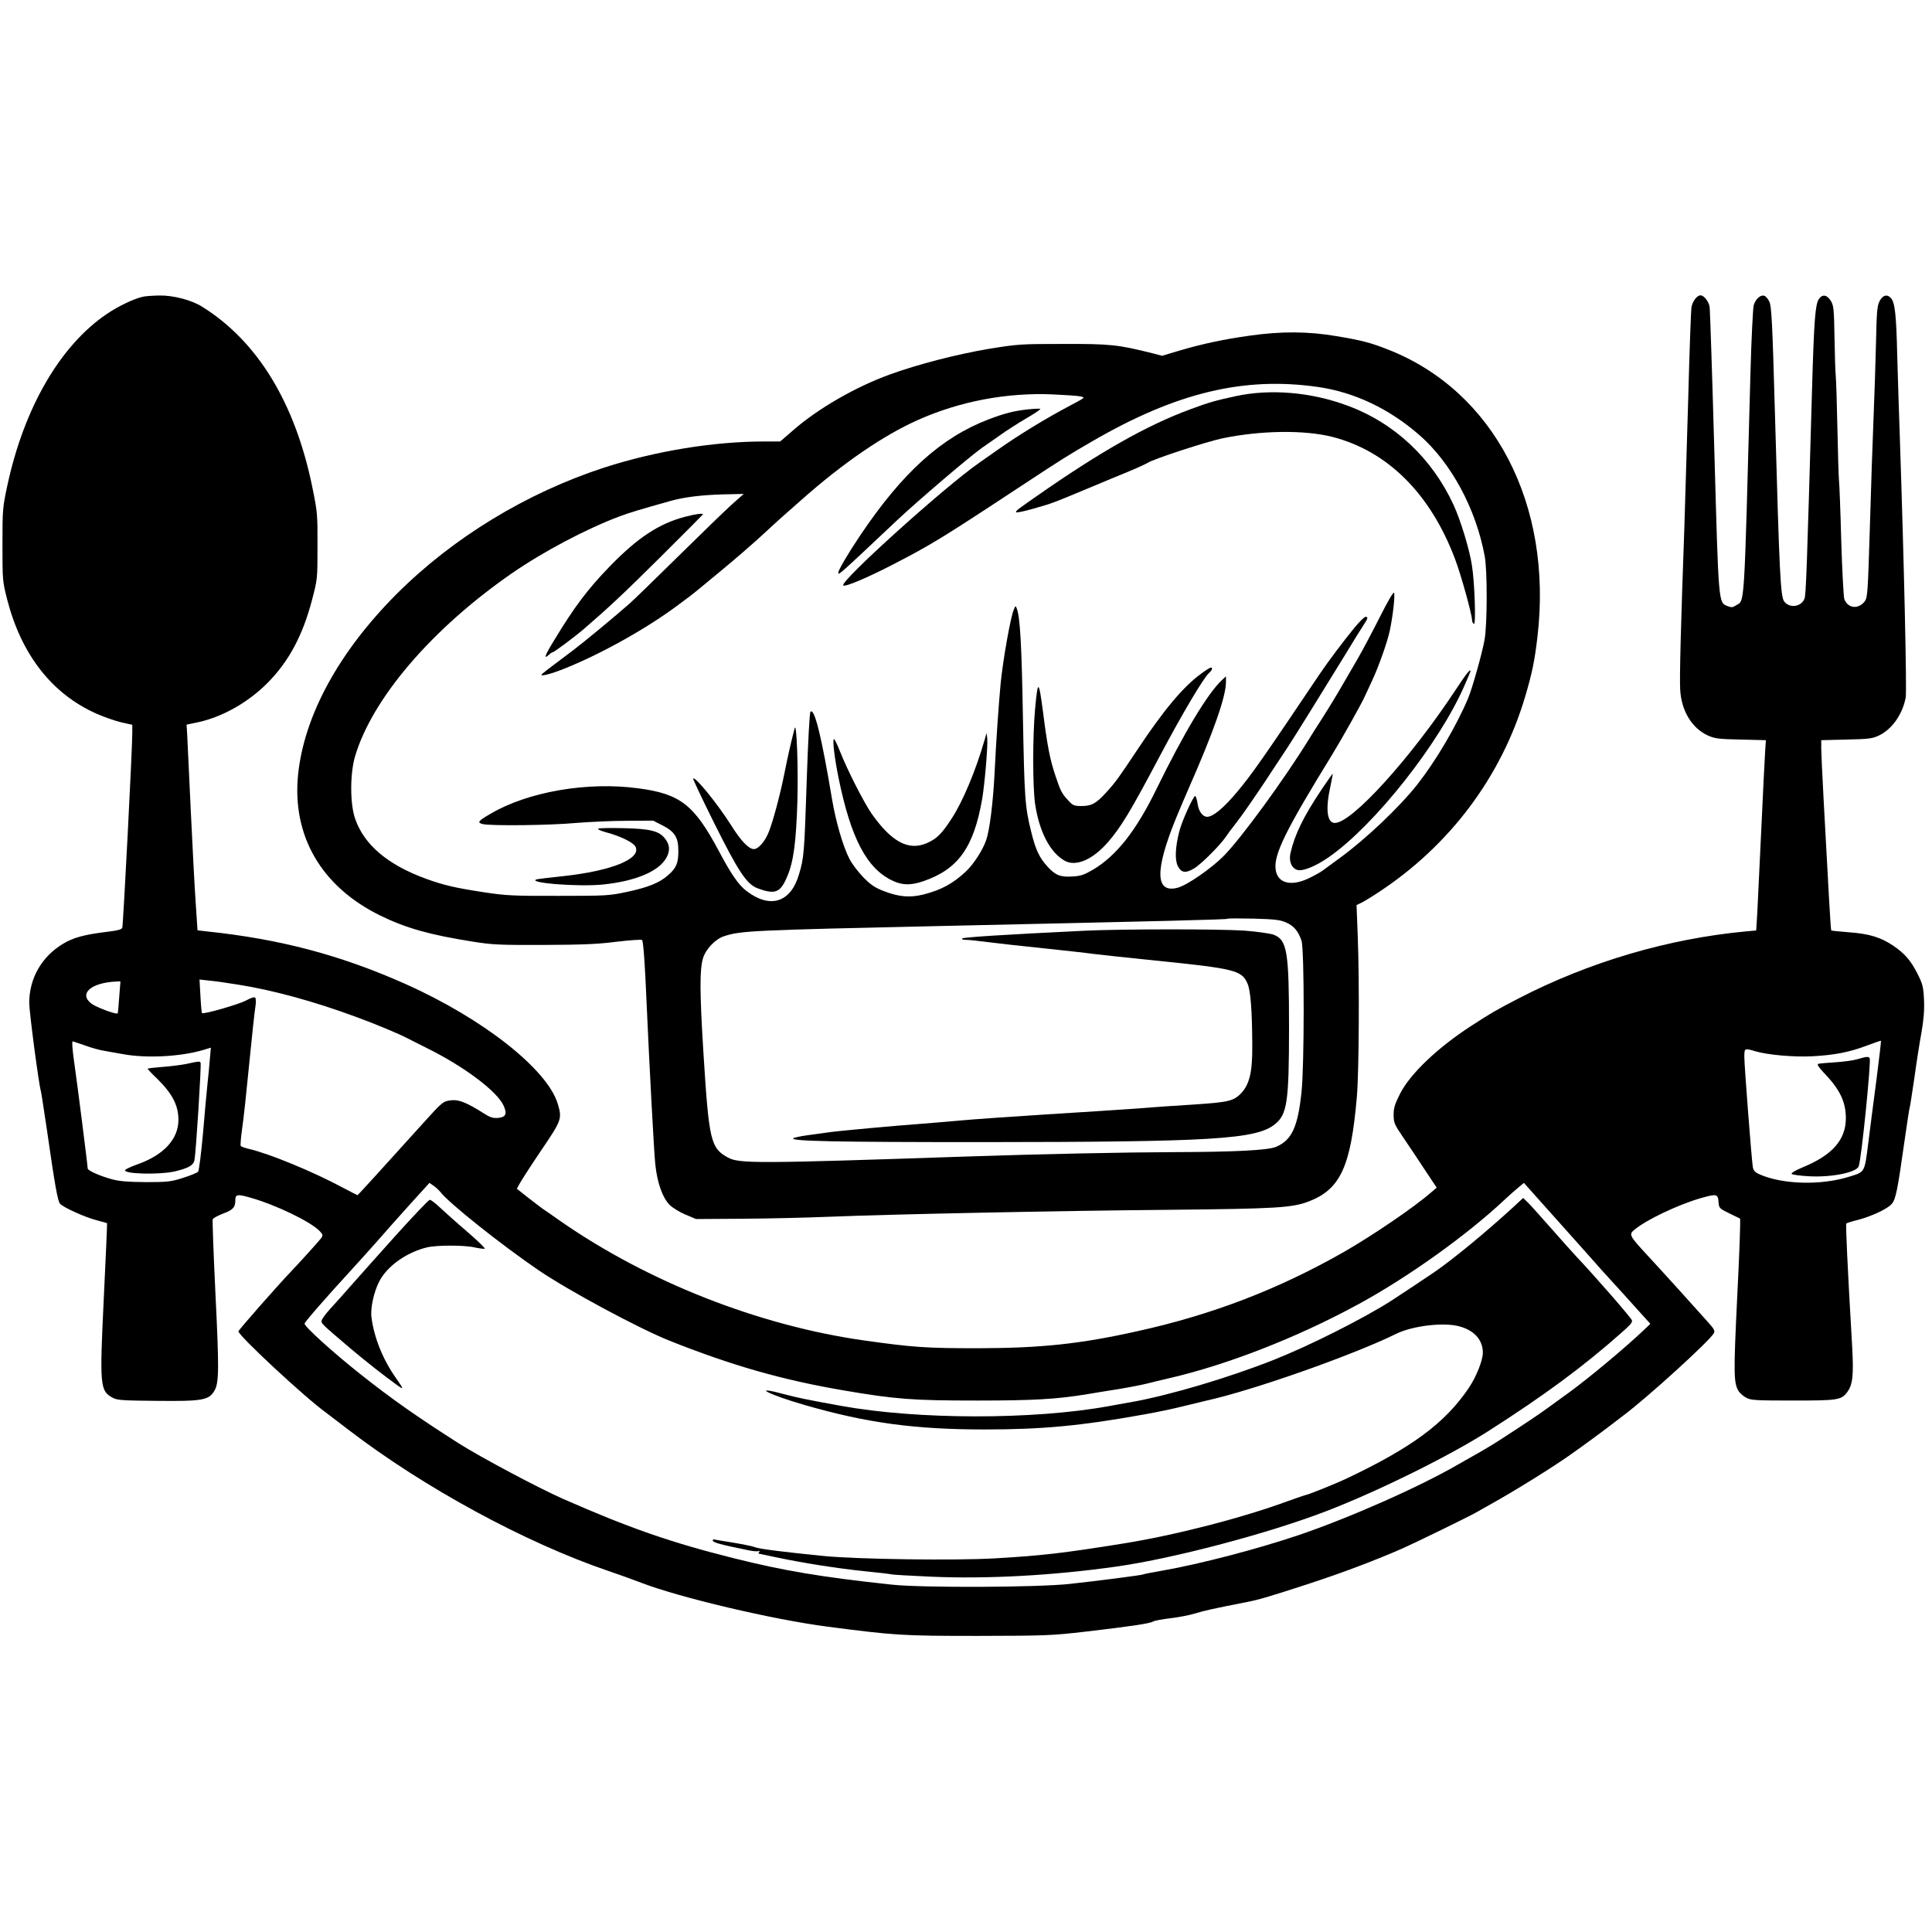 <?xml version="1.0" standalone="no"?>
<!DOCTYPE svg PUBLIC "-//W3C//DTD SVG 20010904//EN"
 "http://www.w3.org/TR/2001/REC-SVG-20010904/DTD/svg10.dtd">
<svg version="1.0" xmlns="http://www.w3.org/2000/svg"
 width="1256pt" height="1256pt" viewBox="0 0 1256 1256"
 preserveAspectRatio="xMidYMid meet">
<g transform="translate(0,1256) scale(0.1,-0.1)"
fill="#000000" stroke="none">
<path d="M925 10630 c-59 -14 -160 -63 -229 -110 -304 -205 -539 -609 -648
-1115 -31 -145 -32 -157 -32 -385 0 -231 0 -237 31 -359 93 -359 292 -613 581
-741 50 -22 122 -47 161 -56 l71 -16 0 -52 c0 -107 -59 -1252 -65 -1267 -4
-12 -32 -19 -108 -28 -140 -17 -212 -37 -278 -77 -139 -84 -219 -225 -219
-384 0 -58 62 -528 75 -570 3 -8 20 -123 40 -255 52 -363 70 -462 85 -480 20
-24 166 -90 239 -108 35 -9 65 -18 67 -19 1 -2 -8 -219 -21 -483 -28 -579 -25
-607 58 -652 28 -16 65 -18 287 -20 295 -3 338 4 374 66 30 51 31 138 6 644
-12 252 -20 464 -17 471 3 7 33 23 66 36 66 24 81 41 81 89 0 37 14 39 98 15
166 -47 394 -157 451 -218 20 -21 21 -27 10 -44 -11 -16 -150 -169 -196 -217
-81 -84 -343 -382 -343 -390 0 -28 437 -434 570 -529 15 -12 82 -62 148 -113
487 -373 1145 -731 1682 -914 80 -27 179 -63 220 -79 250 -96 850 -238 1210
-285 440 -57 482 -60 975 -60 449 1 480 2 705 28 298 35 413 52 438 66 10 6
62 15 113 21 52 6 123 20 159 31 59 18 106 29 336 74 80 16 129 30 394 116
227 74 449 158 625 236 85 38 423 203 465 227 14 8 63 36 110 62 149 83 389
232 505 314 79 55 208 150 260 190 32 25 70 54 85 65 155 115 564 487 592 538
8 15 1 28 -34 67 -95 107 -307 341 -397 438 -120 130 -123 136 -85 168 80 66
283 162 431 205 103 29 111 27 115 -23 3 -42 5 -44 68 -75 36 -18 68 -33 72
-35 4 -2 -4 -228 -18 -503 -25 -516 -24 -568 11 -622 9 -12 30 -31 48 -40 28
-16 63 -18 302 -18 294 0 315 3 354 55 36 49 42 109 32 295 -31 530 -43 796
-38 801 3 3 36 14 74 23 88 23 192 71 220 103 27 28 39 90 83 402 17 121 33
222 35 226 2 3 15 89 30 190 14 102 35 237 47 300 14 83 19 141 16 210 -4 85
-9 103 -41 167 -45 89 -83 133 -159 185 -83 55 -154 77 -286 87 -62 5 -115 10
-117 12 -2 2 -8 92 -14 199 -28 498 -51 930 -51 982 l0 56 163 4 c141 3 168 6
209 25 87 40 156 138 177 248 8 45 -11 886 -38 1685 -6 162 -13 403 -17 535
-6 268 -15 349 -41 377 -25 28 -55 19 -75 -22 -15 -30 -18 -75 -22 -265 -3
-127 -10 -347 -16 -490 -6 -143 -17 -464 -24 -714 -13 -423 -15 -455 -33 -480
-41 -54 -110 -47 -133 14 -5 14 -14 183 -20 377 -5 194 -12 373 -15 398 -2 25
-7 176 -10 335 -3 160 -8 315 -11 345 -3 30 -6 143 -8 251 -3 174 -5 201 -22
230 -25 43 -57 49 -80 14 -23 -36 -31 -135 -44 -590 -33 -1157 -39 -1332 -49
-1357 -21 -54 -98 -64 -132 -18 -24 32 -31 182 -59 1185 -18 641 -23 734 -38
765 -9 19 -25 37 -35 38 -24 5 -54 -23 -66 -62 -5 -17 -15 -211 -21 -431 -43
-1589 -36 -1482 -95 -1521 -21 -14 -30 -14 -55 -4 -59 24 -57 9 -85 1005 -14
501 -28 924 -31 942 -7 35 -37 73 -59 73 -23 0 -53 -40 -59 -79 -3 -20 -13
-288 -21 -596 -9 -308 -20 -684 -25 -835 -23 -636 -32 -980 -27 -1055 8 -138
77 -250 181 -297 45 -20 70 -23 214 -26 l162 -4 -5 -76 c-3 -43 -14 -270 -25
-507 -11 -236 -23 -480 -26 -542 l-7 -112 -66 -6 c-505 -47 -1019 -198 -1479
-436 -152 -79 -174 -92 -307 -178 -218 -141 -397 -311 -463 -441 -34 -67 -42
-92 -42 -137 0 -51 5 -63 58 -141 31 -47 68 -102 82 -122 14 -21 51 -77 82
-124 l58 -87 -34 -29 c-109 -96 -381 -281 -571 -390 -427 -243 -855 -407
-1340 -514 -376 -84 -628 -110 -1040 -111 -335 0 -420 6 -740 51 -684 97
-1407 382 -1975 778 -47 33 -98 69 -115 80 -16 12 -60 45 -97 74 l-68 54 17
31 c9 18 71 114 139 215 136 200 139 209 110 306 -68 225 -486 554 -990 779
-422 188 -815 292 -1292 342 l-60 7 -12 181 c-7 100 -21 371 -32 602 -11 231
-21 450 -23 487 l-4 67 76 16 c159 35 325 129 451 256 138 140 227 306 288
537 36 137 36 138 36 352 1 205 -1 223 -33 380 -112 552 -358 954 -720 1178
-68 42 -184 72 -274 71 -45 -1 -95 -4 -112 -9z m622 -4471 c224 -35 495 -109
768 -210 119 -43 288 -114 332 -138 10 -5 65 -33 123 -62 244 -120 462 -283
504 -377 25 -55 14 -76 -40 -80 -30 -2 -51 5 -94 33 -104 66 -158 88 -206 82
-52 -5 -59 -11 -178 -143 -257 -285 -429 -474 -432 -474 -2 0 -47 24 -101 52
-188 101 -470 217 -601 248 -28 6 -54 16 -57 20 -3 5 1 55 9 112 9 57 29 246
46 421 17 174 35 341 40 370 5 30 4 56 -1 61 -5 6 -28 -1 -59 -18 -46 -25
-278 -92 -287 -82 -2 2 -7 52 -10 111 l-6 107 64 -7 c35 -3 119 -15 186 -26z
m-772 -81 c-4 -57 -8 -104 -10 -106 -9 -9 -140 40 -170 63 -85 64 -5 136 159
144 l29 1 -8 -102z m11425 -529 c-18 -134 -42 -322 -54 -418 -25 -197 -21
-189 -125 -221 -185 -58 -435 -50 -583 16 -29 13 -39 24 -43 48 -8 50 -55 656
-55 714 0 58 1 59 70 38 82 -24 249 -39 370 -33 149 8 243 27 355 69 50 19 91
33 93 32 2 -1 -11 -111 -28 -245z m-11649 215 c41 -15 94 -30 119 -34 25 -5
86 -15 135 -24 152 -27 371 -15 516 28 l50 15 -7 -77 c-3 -42 -10 -113 -15
-157 -5 -44 -18 -188 -29 -320 -12 -131 -26 -245 -32 -252 -6 -7 -49 -25 -97
-40 -78 -25 -100 -28 -241 -28 -115 1 -172 5 -220 18 -81 22 -160 57 -160 71
0 20 -70 569 -85 671 -14 96 -19 155 -12 155 2 0 37 -12 78 -26z m2311 -952
c53 -71 395 -343 638 -509 199 -135 647 -376 850 -458 407 -162 734 -256 1140
-325 335 -57 445 -65 865 -65 365 0 514 9 705 40 47 8 144 24 215 35 72 12
153 28 180 35 28 7 93 23 145 35 377 87 829 263 1225 478 327 177 714 454 960
686 28 26 66 60 86 76 l36 30 234 -262 c129 -144 250 -280 269 -302 19 -21 46
-51 60 -66 50 -55 107 -117 182 -201 l77 -85 -47 -45 c-118 -112 -353 -308
-482 -402 -36 -26 -96 -69 -134 -97 -61 -45 -157 -109 -321 -215 -27 -18 -83
-51 -122 -74 -40 -22 -103 -59 -141 -80 -255 -148 -710 -349 -1040 -461 -267
-90 -641 -188 -882 -230 -69 -12 -127 -23 -131 -26 -8 -4 -271 -39 -474 -61
-205 -23 -958 -26 -1155 -5 -459 49 -702 90 -1030 172 -405 101 -681 197
-1110 386 -157 69 -536 271 -675 359 -273 174 -440 291 -645 454 -172 136
-360 306 -360 326 0 10 138 168 305 350 51 55 127 141 171 190 43 50 136 154
207 233 l129 142 29 -20 c16 -12 34 -29 41 -38z"/>
<path d="M12075 5674 c-27 -8 -93 -17 -145 -20 -52 -3 -101 -8 -109 -10 -10
-3 0 -20 35 -57 106 -110 144 -190 144 -299 -1 -137 -87 -236 -274 -314 -53
-22 -84 -40 -78 -46 5 -5 56 -12 113 -15 147 -8 311 25 323 66 19 60 81 684
71 701 -8 13 -18 12 -80 -6z"/>
<path d="M1215 5644 c-33 -7 -104 -16 -157 -20 -54 -4 -98 -9 -98 -12 0 -3 26
-31 58 -61 101 -99 141 -174 142 -269 1 -127 -95 -231 -268 -292 -42 -15 -78
-32 -79 -37 -9 -26 226 -31 325 -8 87 21 119 39 126 72 10 47 46 624 40 634
-6 11 -11 10 -89 -7z"/>
<path d="M9833 4708 c-177 -162 -385 -333 -508 -418 -51 -35 -234 -156 -280
-186 -185 -118 -529 -291 -763 -384 -293 -116 -679 -231 -927 -275 -49 -9
-115 -20 -145 -26 -491 -90 -1247 -89 -1745 2 -232 42 -274 51 -378 78 -207
55 -88 -6 144 -73 402 -116 715 -159 1169 -159 375 0 624 23 1040 98 80 14
188 37 240 50 52 13 127 31 165 40 300 66 954 297 1230 433 109 54 316 78 417
48 95 -27 148 -89 148 -170 0 -50 -43 -158 -92 -230 -154 -228 -371 -388 -798
-590 -70 -33 -252 -106 -265 -106 -3 0 -54 -18 -113 -39 -296 -109 -735 -222
-1067 -275 -393 -63 -527 -79 -838 -97 -259 -15 -888 -6 -1107 15 -253 25
-423 46 -450 57 -13 6 -77 19 -142 30 -65 10 -121 20 -125 21 -5 2 -9 -2 -10
-7 -1 -6 22 -16 50 -23 50 -13 70 -17 186 -41 29 -6 58 -8 64 -4 6 3 7 1 3 -5
-4 -7 -6 -12 -4 -12 2 0 57 -12 123 -26 170 -36 394 -71 570 -89 82 -8 159
-17 171 -20 12 -3 126 -9 255 -15 363 -16 793 7 1209 66 373 53 989 216 1365
361 337 130 803 360 1058 524 358 229 611 416 856 633 60 53 71 65 71 81 0 12
-248 296 -360 414 -14 14 -87 96 -162 181 -75 85 -147 166 -161 178 l-25 24
-69 -64z"/>
<path d="M2578 4534 c-112 -124 -243 -272 -292 -327 -49 -56 -113 -128 -143
-160 -29 -32 -53 -66 -53 -75 0 -18 8 -25 188 -178 102 -86 220 -179 311 -244
37 -26 35 -20 -14 50 -84 118 -143 262 -160 396 -8 58 15 165 51 234 51 99
177 189 311 221 63 15 246 15 311 -1 28 -6 56 -10 63 -8 6 2 -45 51 -113 110
-68 58 -147 129 -177 157 -29 28 -59 51 -67 51 -7 0 -104 -102 -216 -226z"/>
<path d="M8125 10378 c-165 -23 -308 -53 -460 -98 l-110 -33 -65 17 c-221 55
-271 61 -575 60 -279 0 -297 -1 -487 -32 -203 -34 -460 -100 -642 -166 -226
-82 -470 -223 -632 -365 l-82 -71 -103 0 c-330 0 -707 -62 -1039 -169 -507
-165 -985 -456 -1352 -823 -374 -375 -600 -788 -640 -1172 -41 -400 151 -730
534 -918 168 -82 321 -125 598 -169 131 -21 175 -23 465 -22 251 1 354 5 475
21 85 10 159 15 164 11 8 -7 19 -155 29 -399 17 -385 48 -974 57 -1059 13
-122 47 -218 95 -266 18 -17 63 -45 101 -61 l69 -29 304 2 c168 1 422 7 565
13 389 16 1497 39 2201 45 710 7 804 13 915 55 205 80 272 227 311 680 14 162
17 743 6 1036 l-8 210 27 13 c16 7 67 38 114 69 464 304 801 753 955 1273 46
155 62 235 80 389 101 860 -282 1597 -970 1867 -114 45 -170 60 -338 88 -183
31 -357 32 -562 3z m445 -334 c236 -34 462 -142 656 -311 208 -181 369 -480
426 -788 18 -95 17 -447 -1 -545 -16 -89 -80 -316 -107 -380 -78 -184 -208
-404 -330 -560 -116 -147 -335 -355 -504 -478 -47 -34 -97 -71 -112 -82 -14
-11 -55 -33 -90 -50 -116 -55 -203 -32 -215 57 -13 98 64 254 368 748 67 110
192 332 215 385 9 19 29 63 45 97 42 90 98 248 114 323 20 94 35 227 28 246
-3 10 -37 -47 -93 -158 -48 -95 -113 -218 -145 -273 -32 -55 -73 -125 -90
-155 -45 -78 -97 -164 -149 -245 -25 -38 -59 -92 -76 -120 -164 -266 -443
-647 -555 -760 -84 -84 -237 -189 -298 -206 -147 -39 -151 110 -12 451 24 58
62 148 85 200 159 361 240 592 240 686 l0 37 -26 -24 c-93 -87 -246 -341 -426
-709 -132 -271 -260 -433 -411 -523 -58 -34 -81 -42 -134 -45 -78 -5 -111 7
-162 63 -54 59 -78 109 -107 227 -41 164 -44 219 -54 748 -8 462 -18 648 -40
704 -7 20 -9 19 -20 -9 -22 -55 -70 -328 -85 -480 -13 -144 -28 -349 -40 -595
-10 -186 -32 -361 -54 -422 -22 -65 -83 -158 -132 -204 -85 -79 -161 -120
-275 -149 -87 -22 -160 -16 -256 21 -58 22 -85 40 -133 88 -33 34 -75 88 -92
121 -42 80 -89 242 -114 390 -68 407 -114 594 -140 568 -6 -6 -16 -196 -24
-434 -16 -486 -18 -516 -51 -624 -53 -182 -187 -225 -340 -108 -52 39 -100
108 -182 263 -160 299 -250 369 -522 405 -330 45 -719 -22 -962 -166 -81 -47
-87 -56 -51 -66 47 -13 438 -9 608 7 88 7 237 14 331 14 l170 1 59 -30 c82
-42 105 -78 105 -167 0 -80 -13 -111 -67 -158 -55 -49 -130 -79 -266 -108
-117 -25 -136 -26 -447 -26 -290 -1 -341 2 -475 22 -196 30 -270 47 -385 89
-248 90 -403 221 -461 390 -34 96 -34 292 -1 405 111 376 498 829 1017 1189
205 142 485 290 700 371 70 26 126 43 340 103 84 23 193 37 335 41 l135 3 -80
-71 c-44 -40 -199 -190 -345 -334 -146 -144 -287 -281 -315 -306 -95 -84 -302
-255 -366 -303 -164 -123 -209 -157 -209 -162 0 -11 70 8 156 43 237 95 536
263 734 412 25 18 58 43 74 55 16 12 48 38 71 57 23 19 75 62 115 95 94 77
237 200 321 279 36 33 81 75 100 91 19 17 72 64 119 105 268 238 532 419 756
519 273 122 578 180 879 167 83 -4 163 -9 178 -13 25 -5 26 -7 10 -18 -10 -6
-43 -25 -73 -40 -157 -83 -332 -189 -475 -290 -55 -38 -109 -77 -121 -85 -222
-154 -906 -771 -882 -796 12 -11 150 47 323 136 244 126 315 169 810 495 308
203 324 212 484 305 547 318 990 424 1471 354z m-209 -3481 c50 -22 79 -56
100 -118 19 -53 19 -814 0 -986 -24 -228 -64 -312 -166 -355 -52 -22 -272 -33
-660 -34 -317 -1 -857 -12 -1365 -29 -1355 -46 -1465 -46 -1538 -6 -112 61
-123 111 -158 665 -26 415 -26 559 -3 633 19 59 81 123 137 141 106 35 186 39
1407 66 1504 33 1861 42 1865 47 3 3 79 3 170 1 139 -4 172 -8 211 -25z"/>
<path d="M8035 9985 c-141 -31 -167 -38 -300 -87 -281 -104 -584 -276 -995
-563 -36 -25 -82 -57 -102 -72 -21 -14 -36 -29 -33 -33 3 -4 49 5 102 20 150
43 116 31 438 165 44 19 128 53 186 77 58 24 117 51 130 59 40 26 378 136 484
159 250 52 534 56 716 10 360 -92 639 -370 799 -796 39 -103 110 -360 110
-396 0 -9 5 -20 12 -24 14 -9 5 271 -13 381 -16 105 -74 294 -119 392 -141
305 -384 533 -690 646 -236 88 -500 110 -725 62z"/>
<path d="M6686 9899 c-95 -10 -156 -26 -261 -66 -307 -118 -558 -345 -833
-754 -76 -113 -142 -225 -142 -241 0 -20 -3 -23 380 338 138 130 482 423 556
474 12 8 60 42 106 74 45 33 127 85 181 117 54 31 95 59 90 61 -4 2 -39 1 -77
-3z"/>
<path d="M4452 9200 c-168 -44 -307 -136 -487 -321 -145 -150 -230 -262 -367
-489 -57 -93 -65 -119 -30 -87 10 10 22 17 26 17 8 0 146 103 196 146 167 144
256 227 498 467 155 154 282 282 282 283 0 9 -50 2 -118 -16z"/>
<path d="M8806 8480 c-72 -88 -169 -217 -222 -295 -381 -567 -448 -662 -543
-775 -85 -102 -155 -160 -193 -160 -29 0 -55 34 -62 83 -4 26 -11 49 -15 52
-11 6 -87 -161 -105 -232 -26 -104 -29 -183 -9 -223 23 -45 50 -49 107 -15 44
26 172 154 205 205 9 14 41 57 71 95 31 39 115 160 188 270 73 110 138 209
145 220 30 44 257 411 360 579 60 99 120 196 133 215 27 40 30 51 11 51 -7 0
-39 -31 -71 -70z"/>
<path d="M7804 8177 c-116 -86 -241 -236 -414 -497 -115 -173 -137 -204 -195
-268 -69 -76 -98 -92 -165 -92 -46 0 -56 4 -82 33 -45 47 -53 63 -86 162 -36
105 -54 201 -81 414 -28 214 -34 216 -52 21 -16 -177 -16 -501 0 -615 27 -183
99 -320 195 -372 72 -38 180 9 277 120 87 100 147 199 339 562 145 273 283
507 320 540 21 19 26 35 11 35 -5 0 -35 -19 -67 -43z"/>
<path d="M9465 8078 c-295 -448 -676 -868 -787 -868 -51 0 -62 89 -29 238 10
45 16 82 15 82 -2 0 -34 -46 -72 -102 -119 -178 -175 -293 -203 -416 -11 -52
8 -98 47 -108 36 -9 121 26 206 86 297 208 716 739 879 1114 22 49 39 91 39
93 0 18 -28 -17 -95 -119z"/>
<path d="M5166 7825 c-20 -74 -46 -189 -66 -290 -27 -137 -74 -313 -102 -383
-24 -62 -68 -112 -97 -112 -33 0 -84 53 -146 152 -87 138 -235 321 -249 307
-3 -2 59 -133 137 -290 157 -315 211 -396 280 -423 117 -44 151 -30 196 79 40
94 57 225 65 490 6 216 -5 518 -18 470z"/>
<path d="M6401 7750 c-58 -201 -142 -401 -214 -511 -65 -100 -96 -131 -161
-160 -119 -52 -230 7 -360 192 -51 74 -156 280 -206 406 -18 46 -35 81 -39 78
-10 -6 5 -127 30 -250 80 -394 184 -593 353 -671 63 -30 118 -30 198 -3 227
78 328 219 383 534 17 101 38 349 33 395 l-4 35 -13 -45z"/>
<path d="M3890 7173 c-8 -4 14 -14 54 -25 96 -26 175 -66 188 -94 36 -78 -158
-156 -472 -190 -85 -9 -161 -18 -169 -20 -77 -23 272 -51 431 -34 213 22 365
87 412 177 23 45 20 81 -9 119 -39 52 -96 66 -270 70 -82 2 -157 1 -165 -3z"/>
<path d="M7045 6509 c-519 -25 -781 -42 -790 -50 -5 -5 5 -9 25 -9 19 0 85 -7
145 -15 61 -8 223 -26 360 -40 138 -15 282 -30 320 -36 39 -5 223 -25 410 -44
512 -52 558 -63 595 -149 20 -45 30 -174 31 -396 2 -186 -19 -267 -82 -327
-45 -41 -81 -49 -289 -63 -96 -6 -263 -17 -370 -26 -107 -8 -377 -25 -600 -39
-223 -14 -477 -32 -565 -40 -88 -8 -194 -17 -235 -20 -189 -14 -551 -47 -610
-56 -36 -5 -101 -14 -145 -20 -44 -6 -84 -15 -88 -19 -21 -19 273 -25 1228
-25 1496 1 1781 18 1903 116 80 64 92 145 92 629 0 496 -12 571 -102 604 -24
8 -109 20 -189 26 -166 11 -801 11 -1044 -1z"/>
</g>
</svg>
